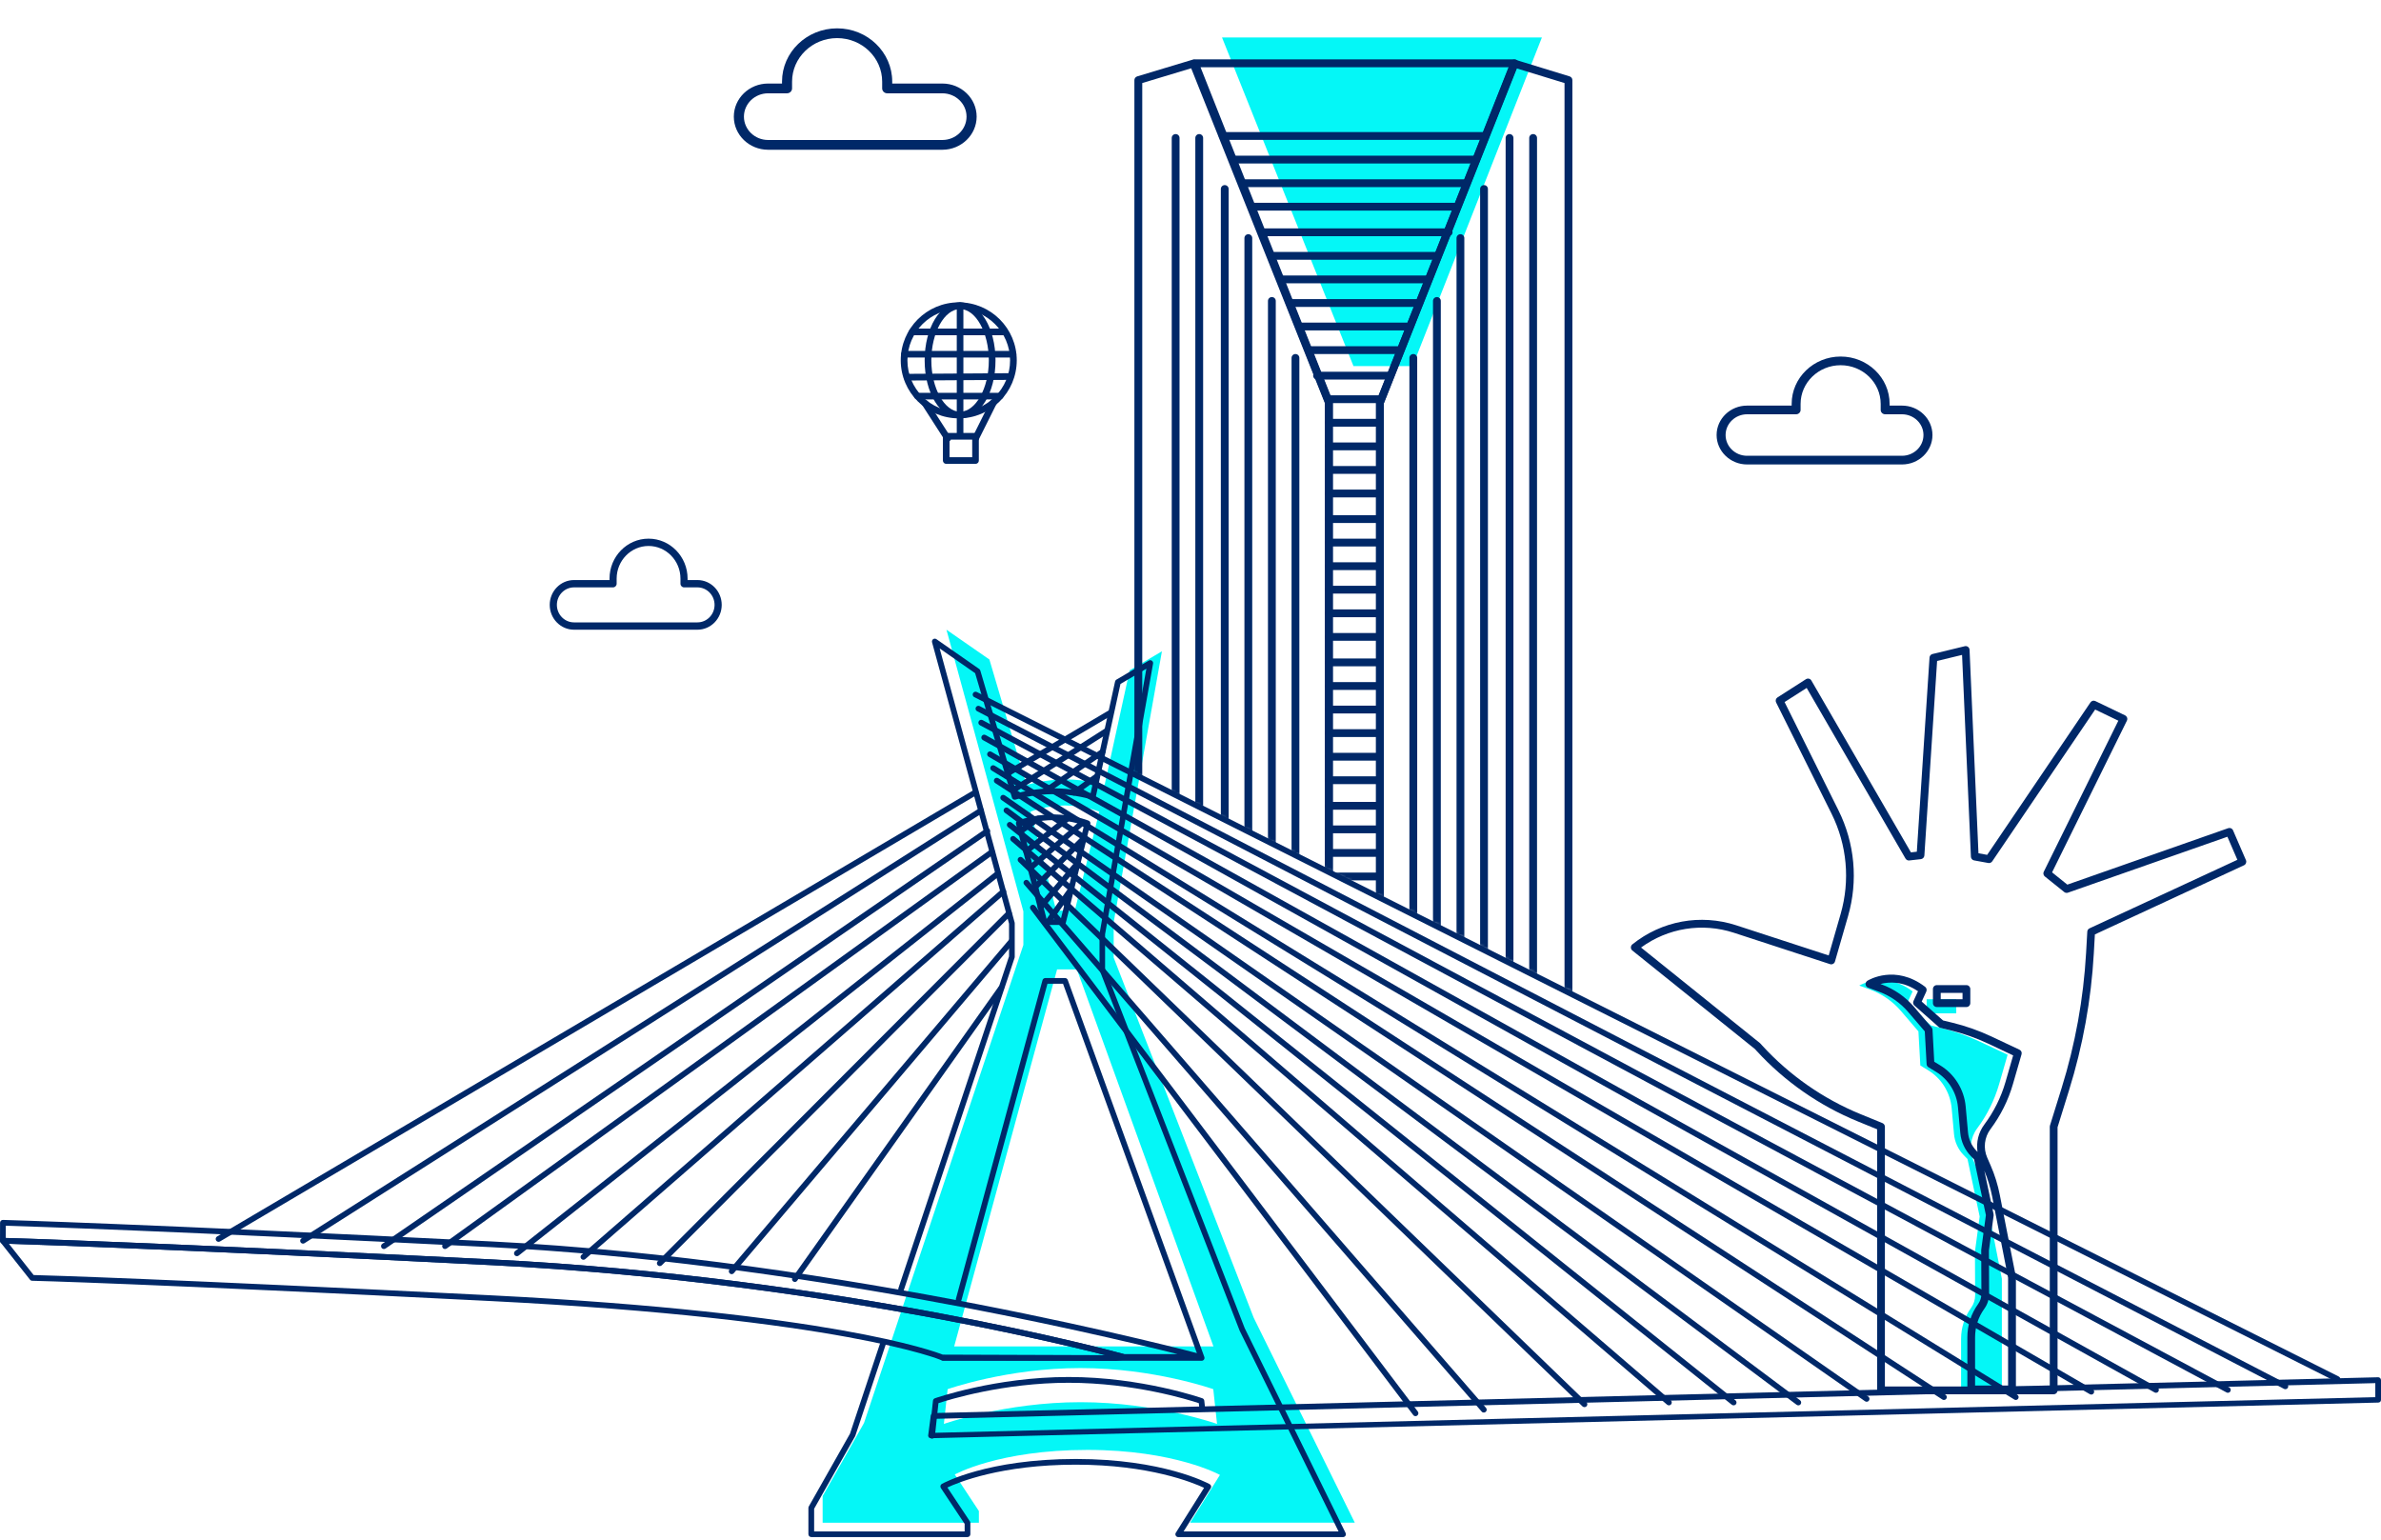 <svg width="756" height="489" viewBox="0 0 756 489" fill="none" xmlns="http://www.w3.org/2000/svg">
<path d="M182.251 199.945H221.45C225.691 199.945 229.156 196.414 229.156 192.061C229.156 187.722 225.705 184.177 221.45 184.177H218.317V183.709C218.317 176.719 212.759 171.033 205.925 171.033C199.092 171.033 193.534 176.719 193.534 183.709V184.177H182.251C178.01 184.177 174.544 187.708 174.544 192.061C174.544 196.414 178.01 199.945 182.251 199.945ZM221.45 186.503C224.444 186.503 226.883 188.998 226.883 192.061C226.883 195.124 224.444 197.619 221.45 197.619H182.251C179.257 197.619 176.818 195.124 176.818 192.061C176.818 188.998 179.257 186.503 182.251 186.503H194.656C195.28 186.503 195.793 185.978 195.793 185.34V183.723C195.793 178.009 200.339 173.358 205.925 173.358C211.511 173.358 216.058 178.009 216.058 183.723V185.34C216.058 185.978 216.571 186.503 217.194 186.503H221.45Z" fill="#002868"/>
<path d="M304.418 132.836C294.27 132.836 286 124.582 286 114.418C286 104.27 294.254 96 304.418 96C314.581 96 322.835 104.254 322.835 114.418C322.819 124.582 314.565 132.836 304.418 132.836ZM304.418 98.137C295.435 98.137 288.12 105.452 288.12 114.434C288.12 123.416 295.435 130.732 304.418 130.732C313.4 130.732 320.715 123.416 320.715 114.434C320.699 105.436 313.4 98.137 304.418 98.137Z" fill="#002868"/>
<path d="M304.839 132.835C298.527 132.835 293.591 124.743 293.591 114.418C293.591 104.092 298.527 96 304.839 96C311.151 96 316.087 104.092 316.087 114.418C316.087 124.743 311.151 132.835 304.839 132.835ZM304.839 98.136C299.886 98.136 295.711 105.597 295.711 114.434C295.711 123.271 299.886 130.731 304.839 130.731C309.791 130.731 313.967 123.271 313.967 114.434C313.967 105.597 309.791 98.136 304.839 98.136Z" fill="#002868"/>
<path d="M304.839 139.276C304.256 139.276 303.787 138.807 303.787 138.224V97.068C303.787 96.485 304.256 96.016 304.839 96.016C305.422 96.016 305.891 96.485 305.891 97.068V138.208C305.907 138.791 305.438 139.276 304.839 139.276Z" fill="#002868"/>
<path d="M318.903 106.438H289.593C289.01 106.438 288.541 105.969 288.541 105.386C288.541 104.804 289.01 104.334 289.593 104.334H318.903C319.485 104.334 319.955 104.804 319.955 105.386C319.955 105.969 319.485 106.438 318.903 106.438Z" fill="#002868"/>
<path d="M321.654 113.527H287.165C286.583 113.527 286.113 113.057 286.113 112.475C286.113 111.892 286.583 111.423 287.165 111.423H321.654C322.237 111.423 322.706 111.892 322.706 112.475C322.706 113.057 322.237 113.527 321.654 113.527Z" fill="#002868"/>
<path d="M288.007 120.826C287.424 120.826 286.955 120.357 286.955 119.774C286.955 119.192 287.424 118.706 288.007 118.706L320.505 118.496C321.088 118.496 321.557 118.965 321.557 119.548C321.557 120.13 321.088 120.616 320.505 120.616L288.007 120.826Z" fill="#002868"/>
<path d="M317.527 126.831H291.276C290.693 126.831 290.224 126.362 290.224 125.779C290.224 125.197 290.693 124.727 291.276 124.727H317.527C318.109 124.727 318.579 125.197 318.579 125.779C318.595 126.362 318.125 126.831 317.527 126.831Z" fill="#002868"/>
<path d="M300.89 140.28C300.534 140.28 300.194 140.102 300 139.794L292.846 128.676C292.523 128.19 292.668 127.527 293.17 127.219C293.655 126.896 294.319 127.041 294.626 127.543L301.78 138.662C302.104 139.147 301.958 139.811 301.456 140.118C301.278 140.215 301.084 140.28 300.89 140.28Z" fill="#002868"/>
<path d="M309.743 140.28C309.581 140.28 309.419 140.248 309.274 140.167C308.756 139.908 308.545 139.277 308.804 138.743L314.517 127.3C314.776 126.782 315.407 126.572 315.941 126.831C316.459 127.09 316.67 127.721 316.411 128.255L310.698 139.698C310.52 140.054 310.131 140.28 309.743 140.28Z" fill="#002868"/>
<path d="M309.742 147.288H300.436C299.853 147.288 299.384 146.818 299.384 146.236V138.532C299.384 137.949 299.853 137.48 300.436 137.48H309.742C310.324 137.48 310.794 137.949 310.794 138.532V146.219C310.81 146.802 310.341 147.288 309.742 147.288ZM301.488 145.168H308.69V139.584H301.488V145.168Z" fill="#002868"/>
<path d="M554.72 147.475H603.91C609.233 147.475 613.581 143.29 613.581 138.131C613.581 132.988 609.25 128.787 603.91 128.787H599.979V128.232C599.979 119.947 593.004 113.208 584.429 113.208C575.853 113.208 568.878 119.947 568.878 128.232V128.787H554.72C549.397 128.787 545.048 132.971 545.048 138.131C545.048 143.273 549.397 147.475 554.72 147.475ZM603.91 131.543C607.667 131.543 610.728 134.501 610.728 138.131C610.728 141.761 607.667 144.718 603.91 144.718H554.72C550.962 144.718 547.901 141.761 547.901 138.131C547.901 134.501 550.962 131.543 554.72 131.543H570.287C571.07 131.543 571.714 130.921 571.714 130.165V128.249C571.714 121.477 577.419 115.964 584.429 115.964C591.438 115.964 597.144 121.477 597.144 128.249V130.165C597.144 130.921 597.787 131.543 598.57 131.543H603.91Z" fill="#002868"/>
<path d="M299.219 47.55H243.88C237.892 47.55 233 42.842 233 37.038C233 31.253 237.873 26.526 243.88 26.526H248.302V25.902C248.302 16.581 256.149 9 265.797 9C275.444 9 283.291 16.581 283.291 25.902V26.526H299.219C305.207 26.526 310.099 31.234 310.099 37.038C310.099 42.823 305.207 47.55 299.219 47.55ZM243.88 29.627C239.653 29.627 236.209 32.954 236.209 37.038C236.209 41.121 239.653 44.449 243.88 44.449H299.219C303.446 44.449 306.89 41.121 306.89 37.038C306.89 32.954 303.446 29.627 299.219 29.627H281.706C280.825 29.627 280.101 28.927 280.101 28.076V25.921C280.101 18.302 273.683 12.101 265.797 12.101C257.91 12.101 251.492 18.302 251.492 25.921V28.076C251.492 28.927 250.768 29.627 249.887 29.627H243.88Z" fill="#002868"/>
<path d="M622.67 441.625V425.104C622.67 421.564 623.786 418.128 625.852 415.26C626.685 414.11 627.131 412.706 627.131 411.272L627.072 397.395L628.573 386.267L624.707 368.013L623.488 366.758C621.734 364.966 620.663 362.621 620.425 360.126L619.682 351.896C619.221 346.862 616.41 342.351 612.098 339.752L609.734 338.318L609.125 327.488L603.549 320.975C600.946 317.943 597.616 315.628 593.869 314.238L590.345 312.939C590.345 312.939 598.344 307.995 607.281 314.791L605.437 318.809L613.139 325.621L616.381 326.412C620.574 327.428 624.648 328.862 628.544 330.699L637.45 334.897L634.729 344.307C633.272 349.341 630.923 354.062 627.8 358.259C625.585 361.217 625.139 365.16 626.611 368.551L627.696 371.031C628.975 373.958 629.927 377.006 630.536 380.127L635.621 406.044V441.61H622.67V441.625Z" fill="#04F7F7"/>
<path d="M621.139 317.276H611.741V321.757H621.139V317.276Z" fill="#04F7F7"/>
<path d="M652.067 442.707H597.259C596.575 442.707 596.025 442.155 596.025 441.467V358.58L589.81 356.04C577.692 351.096 566.614 343.358 557.752 333.679L557.202 333.081L518.289 301.802C517.992 301.563 517.828 301.22 517.828 300.831C517.828 300.458 517.992 300.099 518.289 299.86C527.612 292.362 539.953 290.106 551.314 293.811L580.636 303.371L584.427 290.211C587.49 279.575 586.464 268.268 581.543 258.364L563.938 223.037C563.655 222.47 563.848 221.782 564.384 221.439L573.409 215.658C573.692 215.479 574.034 215.419 574.361 215.494C574.688 215.568 574.97 215.778 575.134 216.076L606.746 270.643L608.619 270.434L612.649 208.787C612.679 208.249 613.065 207.786 613.586 207.666L623.845 205.187C624.202 205.097 624.574 205.172 624.871 205.396C625.169 205.62 625.347 205.964 625.362 206.337L628.187 270.927L630.953 271.434L663.754 223.022C664.096 222.514 664.751 222.335 665.301 222.604L674.743 227.145C675.04 227.294 675.263 227.548 675.382 227.862C675.486 228.176 675.471 228.519 675.323 228.818L651.562 276.991L656.409 280.89L707.485 262.965C708.094 262.756 708.763 263.04 709.016 263.637L713.12 273.122C713.388 273.735 713.12 274.452 712.51 274.736L665.152 296.694L664.81 302.773C663.977 317.502 661.331 332.11 656.944 346.196L653.301 357.922V441.453C653.301 442.155 652.751 442.707 652.067 442.707ZM598.494 440.228H650.833V357.743C650.833 357.624 650.848 357.489 650.893 357.37L654.595 345.464C658.922 331.573 661.524 317.158 662.357 302.639L662.743 295.812C662.773 295.349 663.041 294.946 663.457 294.767L710.399 273.003L707.232 265.684L656.587 283.444C656.186 283.579 655.74 283.504 655.413 283.235L649.257 278.291C648.811 277.932 648.662 277.29 648.93 276.782L672.602 228.833L665.241 225.293L632.559 273.496C632.291 273.899 631.801 274.108 631.325 274.019L626.804 273.197C626.239 273.093 625.823 272.615 625.793 272.032L622.983 207.95L615.058 209.862L611.013 271.644C610.969 272.241 610.508 272.719 609.913 272.794L606.225 273.212C605.75 273.272 605.274 273.033 605.021 272.6L573.647 218.436L566.629 222.918L583.728 257.274C588.933 267.73 590.018 279.68 586.777 290.913L582.628 305.298C582.539 305.626 582.316 305.895 582.018 306.045C581.721 306.209 581.379 306.239 581.067 306.134L550.54 296.171C540.474 292.885 529.56 294.647 521.055 300.861L558.822 331.214C558.867 331.259 558.912 331.304 558.956 331.349L559.566 332.021C568.175 341.431 578.955 348.945 590.732 353.755L597.705 356.608C598.166 356.802 598.479 357.25 598.479 357.758V440.228H598.494Z" fill="#002868"/>
<path d="M638.833 442.392H625.897C625.213 442.392 624.663 441.84 624.663 441.153V424.632C624.663 420.808 625.838 417.148 628.083 414.056C628.767 413.1 629.124 411.98 629.124 410.8L629.064 396.923C629.064 396.863 629.064 396.803 629.079 396.743L630.551 385.824L626.804 368.138L625.823 367.137C623.875 365.151 622.671 362.522 622.418 359.743L621.674 351.513C621.258 346.897 618.641 342.7 614.686 340.31L612.322 338.876C611.98 338.667 611.742 338.293 611.727 337.89L611.147 327.479L605.839 321.294C603.385 318.426 600.218 316.216 596.679 314.916L593.155 313.617C592.709 313.452 592.397 313.049 592.352 312.586C592.308 312.108 592.531 311.66 592.932 311.406C593.289 311.182 601.765 306.103 611.251 313.333C611.712 313.691 611.861 314.304 611.623 314.841L610.166 318.023L616.946 324.013L619.905 324.73C624.158 325.761 628.336 327.24 632.306 329.107L641.212 333.304C641.763 333.558 642.045 334.185 641.867 334.768L639.146 344.179C637.644 349.377 635.235 354.202 632.008 358.519C630.061 361.118 629.659 364.583 630.968 367.571L632.053 370.05C633.362 373.053 634.343 376.204 634.967 379.416L640.053 405.332C640.068 405.407 640.082 405.497 640.082 405.571V441.138C640.068 441.84 639.517 442.392 638.833 442.392ZM627.131 439.928H637.599V405.721L632.544 379.924C631.994 377.131 631.161 374.367 630.061 371.738L632.99 385.54C633.02 385.675 633.02 385.824 633.005 385.959L631.518 397.012L631.577 410.815C631.592 412.517 631.057 414.146 630.061 415.535C628.128 418.209 627.116 421.36 627.116 424.647V439.928H627.131ZM614.151 337.128L615.95 338.219C620.574 341.012 623.637 345.911 624.128 351.319L624.871 359.549C625.065 361.76 626.031 363.851 627.577 365.435L627.89 365.748C627.429 362.716 628.172 359.579 630.046 357.07C633.094 352.977 635.369 348.421 636.781 343.521L639.205 335.112L631.25 331.362C627.429 329.57 623.414 328.151 619.325 327.15L616.084 326.358C615.89 326.313 615.712 326.224 615.563 326.089L607.861 319.278C607.445 318.919 607.326 318.322 607.563 317.829L608.991 314.737C604.203 311.466 599.787 311.719 597.051 312.436L597.542 312.616C601.467 314.065 604.991 316.514 607.727 319.696L613.303 326.209C613.481 326.418 613.586 326.672 613.6 326.941L614.151 337.128Z" fill="#002868"/>
<path d="M624.366 319.756H614.969C614.285 319.756 613.734 319.203 613.734 318.516V314.034C613.734 313.347 614.285 312.795 614.969 312.795H624.366C625.05 312.795 625.6 313.347 625.6 314.034V318.516C625.585 319.203 625.035 319.756 624.366 319.756ZM616.203 317.276H623.132V315.259H616.203V317.276Z" fill="#002868"/>
<path d="M430.181 483.511L398.071 418.414L353.607 304.053V292.825L368.924 206.804L358.685 212.842L350.727 249.265C350.727 249.265 345.189 247.484 338.331 247.484C331.472 247.484 325.934 249.265 325.934 249.265L314.15 209.405L300.516 199.945L324.933 289.389V300.046L274.333 451.832L261.199 475.038V483.497H310.811V479.782L303.16 468.179C303.16 468.179 317.114 460.374 345.273 460.374C373.042 460.374 387.345 468.318 387.345 468.318L377.87 483.483H430.181V483.511ZM338.136 255.748C344.16 255.748 349.043 257.71 349.043 257.71L341.266 289.138H335.367L327.214 257.71C327.228 257.71 332.112 255.748 338.136 255.748ZM335.645 307.795H341.92L385.285 427.513H302.965L335.645 307.795ZM343.061 445.224C319.103 445.224 299.695 452.124 299.695 452.124L300.892 441.091C300.892 441.091 319.771 434.386 343.061 434.386C366.35 434.386 385.23 441.091 385.23 441.091L386.426 452.124C386.426 452.124 367.018 445.224 343.061 445.224Z" fill="#04F7F7"/>
<path d="M426.425 488.061H374.114C373.78 488.061 373.474 487.88 373.321 487.588C373.154 487.295 373.168 486.948 373.349 486.669L382.308 472.409C378.83 470.781 364.973 465.063 341.558 465.063C317.907 465.063 304.273 470.67 300.808 472.312L307.946 483.052C308.043 483.205 308.099 483.372 308.099 483.553V487.142C308.099 487.643 307.695 488.047 307.194 488.047H257.582C257.081 488.047 256.678 487.643 256.678 487.142V478.795C256.678 478.642 256.719 478.489 256.789 478.35L269.881 455.227L279.536 426.247C279.689 425.774 280.204 425.51 280.691 425.677C281.164 425.83 281.428 426.344 281.261 426.831L271.578 455.895C271.564 455.95 271.536 456.006 271.509 456.062L258.5 479.059V486.266H306.29V483.859L298.735 472.479C298.596 472.27 298.555 472.005 298.61 471.755C298.666 471.505 298.833 471.296 299.055 471.171C299.64 470.851 313.511 463.254 341.586 463.254C369.272 463.254 383.491 470.92 384.089 471.254C384.312 471.379 384.465 471.574 384.534 471.825C384.604 472.061 384.562 472.325 384.423 472.534L375.811 486.252H425.006L393.605 422.518C393.591 422.491 393.577 422.477 393.577 422.449L349.169 308.143C349.127 308.032 349.113 307.921 349.113 307.809V296.582C349.113 296.526 349.113 296.47 349.127 296.429L363.985 212.327L355.763 217.169L347.889 253.202C347.833 253.453 347.68 253.675 347.457 253.801C347.235 253.926 346.97 253.954 346.72 253.884C346.664 253.87 341.211 252.145 334.602 252.145C327.98 252.145 322.526 253.87 322.47 253.884C322.234 253.954 321.983 253.94 321.761 253.828C321.538 253.717 321.385 253.522 321.316 253.286L309.615 213.746L298.36 205.9L322.164 292.923C322.192 293.006 322.192 293.076 322.192 293.159V303.816C322.192 303.914 322.178 304.011 322.15 304.108L286.979 409.621C286.826 410.095 286.312 410.359 285.825 410.192C285.352 410.039 285.087 409.524 285.254 409.037L320.383 303.663V293.285L295.939 203.938C295.842 203.562 295.981 203.173 296.287 202.95C296.607 202.728 297.024 202.728 297.33 202.95L310.909 212.411C311.076 212.522 311.201 212.703 311.257 212.898L322.79 251.881C324.655 251.38 329.19 250.309 334.574 250.309C339.889 250.309 344.396 251.338 346.289 251.853L354.052 216.376C354.107 216.125 354.261 215.917 354.483 215.791L364.751 209.753C365.057 209.573 365.446 209.586 365.738 209.795C366.031 210.004 366.184 210.352 366.114 210.699L350.88 296.651V307.628L395.219 421.739L427.246 486.753C427.385 487.031 427.371 487.365 427.204 487.629C427.037 487.894 426.745 488.061 426.425 488.061ZM295.939 456.785C295.911 456.785 295.869 456.785 295.842 456.785C295.341 456.729 294.979 456.284 295.035 455.783L296.231 444.751C296.273 444.403 296.496 444.111 296.829 443.986C297.024 443.916 316.126 437.224 339.305 437.224C362.483 437.224 381.585 443.916 381.78 443.986C382.114 444.097 382.336 444.403 382.378 444.751L382.573 446.545C382.628 447.046 382.267 447.492 381.766 447.547C381.265 447.603 380.82 447.241 380.764 446.74L380.639 445.53C377.397 444.459 360.006 439.06 339.305 439.06C318.603 439.06 301.212 444.459 297.97 445.53L296.843 455.978C296.788 456.437 296.398 456.785 295.939 456.785ZM381.543 432.076H299.445C298.944 432.076 298.541 431.673 298.541 431.172C298.541 430.671 298.944 430.268 299.445 430.268H380.249L337.524 312.359H332.585L305.26 412.891C305.135 413.378 304.62 413.656 304.147 413.531C303.66 413.406 303.382 412.905 303.507 412.418L331.013 311.218C331.124 310.828 331.486 310.55 331.889 310.55H338.164C338.553 310.55 338.887 310.787 339.026 311.148L382.392 430.866C382.489 431.144 382.447 431.45 382.28 431.701C382.113 431.923 381.835 432.076 381.543 432.076ZM337.524 293.688H331.625C331.207 293.688 330.846 293.41 330.748 293.006L322.595 261.633C322.484 261.188 322.721 260.729 323.152 260.562C323.361 260.479 328.272 258.587 334.393 258.587C340.515 258.587 345.426 260.479 345.635 260.562C346.066 260.729 346.303 261.188 346.191 261.633L338.414 293.006C338.303 293.41 337.941 293.688 337.524 293.688ZM332.334 291.865H336.814L344.216 261.995C342.644 261.48 338.818 260.409 334.379 260.409C329.955 260.409 326.129 261.48 324.557 261.995L332.334 291.865Z" fill="#002868"/>
<path d="M295.619 456.645C295.355 456.645 295.118 456.604 294.937 456.409C294.756 456.214 294.673 455.978 294.715 455.713L295.536 449.453C295.591 449.007 295.967 448.674 296.412 448.674L755.068 437.307C755.304 437.293 755.555 437.39 755.722 437.571C755.903 437.738 756 437.975 756 438.225V444.5C756 445.001 755.61 445.335 755.11 445.348L295.633 456.659C295.633 456.645 295.633 456.645 295.619 456.645ZM297.247 450.496L296.662 454.948L754.191 443.623V439.171L297.247 450.496Z" fill="#002868"/>
<path d="M354.121 432.076L299.208 431.922C299.083 431.922 298.958 431.922 298.847 431.867C298.541 431.742 267.557 418.747 156.173 413.127C44.497 407.492 10.55 406.671 10.216 406.671C9.952 406.671 9.688 406.546 9.521 406.323L0.199 394.525C-0.023 394.247 -0.065 393.872 0.102 393.552C0.255 393.232 0.589 393.037 0.937 393.051C1.354 393.065 44.567 394.261 156.271 399.896C268.072 405.544 356.125 429.738 357.001 429.989C357.419 430.1 357.697 430.489 357.669 430.921C357.641 431.352 357.321 431.7 356.89 431.769L354.247 432.103C354.205 432.103 354.163 432.076 354.121 432.076ZM299.389 430.142L351.102 430.323C330.317 425.036 251.989 406.56 156.173 401.718C57.575 396.738 12.359 395.221 2.829 394.929L10.676 404.849C14.919 404.96 51.217 406.003 156.257 411.304C263.69 416.744 296.676 429.056 299.389 430.142Z" fill="#002868"/>
<path d="M356.792 431.77C356.708 431.77 356.625 431.756 356.541 431.743C355.665 431.506 267.765 407.354 156.186 401.719C44.524 396.085 1.312 394.888 0.894 394.874C0.393 394.86 0.004 394.457 0.004 393.956L0.018 388.252C0.018 388.001 0.115 387.765 0.296 387.598C0.477 387.431 0.7 387.334 0.95 387.348C1.367 387.361 44.58 388.558 156.298 394.192C268.085 399.841 380.193 429.67 381.32 429.976C381.765 430.101 382.043 430.518 381.988 430.977C381.932 431.436 381.542 431.77 381.083 431.77H356.792ZM1.826 393.08C8.504 393.274 53.275 394.693 156.284 399.897C266.165 405.448 353.147 428.918 356.917 429.948H373.863C347.665 423.395 251.808 400.843 156.2 396.015C53.442 390.826 8.658 389.393 1.84 389.198L1.826 393.08Z" fill="#002868"/>
<path d="M320.05 246.413C319.744 246.413 319.438 246.246 319.271 245.967C319.02 245.536 319.159 244.98 319.591 244.715L351.937 225.627C352.369 225.377 352.925 225.516 353.19 225.947C353.44 226.378 353.301 226.935 352.87 227.199L320.523 246.287C320.356 246.371 320.203 246.413 320.05 246.413Z" fill="#002868"/>
<path d="M69.387 394.304C69.081 394.304 68.775 394.137 68.608 393.859C68.357 393.427 68.496 392.871 68.928 392.606L309.295 250.782C309.726 250.531 310.283 250.67 310.547 251.102C310.798 251.533 310.659 252.089 310.227 252.354L69.86 394.179C69.707 394.262 69.554 394.304 69.387 394.304Z" fill="#002868"/>
<path d="M321.677 251.81C321.371 251.81 321.079 251.657 320.912 251.393C320.648 250.962 320.773 250.405 321.19 250.141L350.741 231.387C351.158 231.122 351.728 231.248 351.993 231.665C352.257 232.096 352.132 232.653 351.714 232.917L322.164 251.671C322.011 251.755 321.844 251.81 321.677 251.81Z" fill="#002868"/>
<path d="M96.21 394.874C95.904 394.874 95.612 394.721 95.445 394.456C95.181 394.025 95.306 393.469 95.724 393.204L311.021 256.583C311.452 256.318 312.008 256.444 312.273 256.861C312.537 257.292 312.412 257.849 311.994 258.113L96.697 394.735C96.544 394.832 96.377 394.874 96.21 394.874Z" fill="#002868"/>
<path d="M331.75 252.215C331.457 252.215 331.179 252.075 330.998 251.825C330.72 251.408 330.817 250.837 331.235 250.559L349.586 237.94C350.003 237.662 350.573 237.759 350.852 238.177C351.13 238.594 351.032 239.165 350.615 239.443L332.264 252.062C332.111 252.159 331.93 252.215 331.75 252.215Z" fill="#002868"/>
<path d="M121.893 396.585C121.601 396.585 121.323 396.446 121.142 396.196C120.864 395.778 120.961 395.208 121.378 394.93L312.982 263.108C313.4 262.83 313.97 262.927 314.248 263.344C314.527 263.762 314.429 264.332 314.012 264.611L122.408 396.432C122.255 396.53 122.074 396.585 121.893 396.585Z" fill="#002868"/>
<path d="M341.03 252.604C340.752 252.604 340.474 252.479 340.293 252.228C340.001 251.825 340.084 251.254 340.502 250.962L347.708 245.773C348.112 245.481 348.682 245.564 348.975 245.982C349.267 246.385 349.183 246.955 348.766 247.248L341.559 252.437C341.406 252.548 341.211 252.604 341.03 252.604Z" fill="#002868"/>
<path d="M324.112 264.805C323.834 264.805 323.556 264.68 323.375 264.429C323.083 264.026 323.166 263.456 323.584 263.163L329.149 259.157C329.552 258.864 330.123 258.948 330.415 259.365C330.707 259.769 330.624 260.339 330.206 260.631L324.641 264.638C324.474 264.749 324.293 264.805 324.112 264.805Z" fill="#002868"/>
<path d="M141.301 396.585C141.023 396.585 140.744 396.46 140.564 396.209C140.271 395.806 140.355 395.235 140.772 394.943L314.457 269.744C314.86 269.452 315.431 269.535 315.723 269.953C316.015 270.356 315.932 270.927 315.514 271.219L141.83 396.418C141.663 396.529 141.482 396.585 141.301 396.585Z" fill="#002868"/>
<path d="M325.782 271.219C325.517 271.219 325.253 271.094 325.072 270.871C324.766 270.481 324.822 269.897 325.225 269.591L338.303 259.268C338.693 258.962 339.263 259.017 339.583 259.421C339.889 259.81 339.834 260.395 339.43 260.701L326.352 271.024C326.171 271.149 325.977 271.219 325.782 271.219Z" fill="#002868"/>
<path d="M164.118 398.867C163.853 398.867 163.589 398.742 163.408 398.519C163.102 398.13 163.158 397.546 163.561 397.239L316.391 276.562C316.78 276.256 317.351 276.311 317.671 276.715C317.977 277.104 317.921 277.689 317.518 277.995L164.688 398.672C164.521 398.798 164.313 398.867 164.118 398.867Z" fill="#002868"/>
<path d="M327.423 276.269C327.172 276.269 326.922 276.158 326.741 275.963C326.407 275.588 326.449 275.003 326.825 274.683L342.977 260.618C343.353 260.284 343.937 260.326 344.257 260.701C344.591 261.077 344.549 261.661 344.174 261.981L328.021 276.047C327.854 276.2 327.631 276.269 327.423 276.269Z" fill="#002868"/>
<path d="M185.237 400.007C184.987 400.007 184.736 399.896 184.556 399.701C184.222 399.325 184.263 398.741 184.639 398.421L317.991 282.376C318.367 282.042 318.951 282.084 319.271 282.46C319.605 282.835 319.563 283.42 319.187 283.74L185.835 399.785C185.655 399.938 185.446 400.007 185.237 400.007Z" fill="#002868"/>
<path d="M328.634 282.613C328.397 282.613 328.175 282.53 327.994 282.349C327.632 281.987 327.632 281.417 327.994 281.055L342.964 266.057C343.312 265.695 343.896 265.695 344.258 266.057C344.619 266.419 344.619 266.989 344.258 267.351L329.288 282.349C329.093 282.53 328.857 282.613 328.634 282.613Z" fill="#002868"/>
<path d="M209.486 402.011C209.25 402.011 209.027 401.927 208.846 401.746C208.485 401.385 208.485 400.814 208.846 400.453L319.716 289.347C320.064 288.985 320.648 288.985 321.01 289.347C321.371 289.708 321.371 290.279 321.01 290.641L210.14 401.746C209.959 401.913 209.723 402.011 209.486 402.011Z" fill="#002868"/>
<path d="M330.359 288.93C330.151 288.93 329.942 288.86 329.775 288.707C329.385 288.387 329.344 287.803 329.664 287.427L340.919 274.155C341.239 273.765 341.823 273.723 342.199 274.043C342.589 274.363 342.63 274.948 342.31 275.323L331.055 288.596C330.874 288.819 330.61 288.93 330.359 288.93Z" fill="#002868"/>
<path d="M232.316 404.571C232.108 404.571 231.899 404.501 231.732 404.348C231.342 404.028 231.301 403.444 231.621 403.068L320.439 298.307C320.759 297.917 321.343 297.875 321.719 298.195C322.108 298.515 322.15 299.1 321.83 299.475L233.012 404.237C232.831 404.459 232.567 404.571 232.316 404.571Z" fill="#002868"/>
<path d="M333.058 293.214C332.877 293.214 332.696 293.159 332.529 293.047C332.126 292.755 332.029 292.185 332.307 291.781L338.943 282.418C339.235 282.015 339.806 281.917 340.209 282.195C340.613 282.488 340.71 283.058 340.432 283.461L333.795 292.825C333.628 293.089 333.35 293.214 333.058 293.214Z" fill="#002868"/>
<path d="M252.379 407.047C252.198 407.047 252.018 406.992 251.851 406.88C251.447 406.588 251.35 406.018 251.628 405.614L317.156 313.165C317.448 312.762 318.019 312.664 318.422 312.942C318.826 313.235 318.923 313.805 318.645 314.209L253.117 406.658C252.95 406.908 252.671 407.047 252.379 407.047Z" fill="#002868"/>
<path d="M742.185 438.81C742.046 438.81 741.906 438.782 741.781 438.712L309.337 221.356C308.891 221.133 308.711 220.577 308.933 220.132C309.156 219.687 309.712 219.506 310.157 219.728L742.602 437.084C743.047 437.307 743.228 437.864 743.005 438.309C742.839 438.629 742.519 438.81 742.185 438.81Z" fill="#002868"/>
<path d="M725.63 441.091C725.491 441.091 725.351 441.063 725.212 440.994L310.242 225.822C309.797 225.585 309.616 225.043 309.852 224.597C310.089 224.152 310.631 223.971 311.077 224.208L726.061 439.38C726.506 439.616 726.687 440.159 726.451 440.604C726.284 440.91 725.964 441.091 725.63 441.091Z" fill="#002868"/>
<path d="M707.376 442.232C707.237 442.232 707.084 442.204 706.945 442.12L311.132 230.273C310.687 230.037 310.52 229.48 310.757 229.035C310.993 228.59 311.55 228.423 311.995 228.66L707.808 440.52C708.253 440.757 708.42 441.313 708.183 441.759C708.016 442.065 707.697 442.232 707.376 442.232Z" fill="#002868"/>
<path d="M684.545 442.233C684.392 442.233 684.239 442.191 684.1 442.121L312.05 234.977C311.605 234.726 311.452 234.184 311.702 233.739C311.953 233.294 312.495 233.14 312.94 233.391L685.004 440.535C685.45 440.786 685.603 441.328 685.352 441.773C685.185 442.066 684.865 442.233 684.545 442.233Z" fill="#002868"/>
<path d="M664.01 442.802C663.857 442.802 663.704 442.76 663.551 442.677L313.886 240.277C313.455 240.026 313.302 239.47 313.552 239.039C313.803 238.607 314.359 238.454 314.79 238.705L664.469 441.105C664.9 441.355 665.053 441.912 664.803 442.343C664.622 442.649 664.316 442.802 664.01 442.802Z" fill="#002868"/>
<path d="M640.039 444.514C639.872 444.514 639.706 444.472 639.566 444.375L314.861 244.66C314.43 244.395 314.304 243.839 314.569 243.407C314.833 242.976 315.389 242.851 315.821 243.115L640.512 442.844C640.944 443.109 641.069 443.665 640.805 444.096C640.638 444.361 640.346 444.514 640.039 444.514Z" fill="#002868"/>
<path d="M617.209 444.514C617.042 444.514 616.861 444.472 616.708 444.361L315.987 248.639C315.57 248.361 315.445 247.804 315.723 247.373C316.001 246.956 316.558 246.83 316.989 247.109L617.723 442.845C618.141 443.123 618.266 443.679 617.988 444.111C617.807 444.375 617.515 444.514 617.209 444.514Z" fill="#002868"/>
<path d="M592.68 445.084C592.499 445.084 592.318 445.029 592.165 444.917L318.004 254.037C317.587 253.745 317.489 253.188 317.781 252.771C318.074 252.353 318.63 252.256 319.048 252.548L593.195 443.429C593.612 443.721 593.71 444.277 593.417 444.695C593.25 444.959 592.958 445.084 592.68 445.084Z" fill="#002868"/>
<path d="M570.991 446.226C570.796 446.226 570.615 446.17 570.448 446.045L319.02 258.044C318.617 257.738 318.533 257.168 318.839 256.764C319.145 256.361 319.716 256.277 320.119 256.583L571.533 444.598C571.937 444.904 572.02 445.474 571.714 445.878C571.547 446.1 571.269 446.226 570.991 446.226Z" fill="#002868"/>
<path d="M550.442 446.225C550.247 446.225 550.038 446.156 549.871 446.03L320.036 262.607C319.646 262.287 319.577 261.717 319.897 261.327C320.217 260.937 320.787 260.868 321.177 261.188L551.026 444.611C551.416 444.931 551.485 445.502 551.165 445.891C550.984 446.114 550.72 446.225 550.442 446.225Z" fill="#002868"/>
<path d="M529.907 446.225C529.699 446.225 529.49 446.156 529.309 446.003L321.08 267.045C320.704 266.711 320.648 266.141 320.982 265.765C321.316 265.39 321.887 265.334 322.262 265.668L530.492 444.625C530.867 444.959 530.923 445.53 530.589 445.905C530.422 446.128 530.158 446.225 529.907 446.225Z" fill="#002868"/>
<path d="M503.083 446.796C502.861 446.796 502.624 446.712 502.457 446.545L323.402 273.654C323.041 273.306 323.027 272.722 323.374 272.36C323.722 271.998 324.307 271.984 324.668 272.332L503.723 445.224C504.085 445.572 504.099 446.156 503.751 446.518C503.556 446.712 503.32 446.796 503.083 446.796Z" fill="#002868"/>
<path d="M471.127 448.52C470.876 448.52 470.612 448.409 470.445 448.201L325.198 280.874C324.864 280.498 324.906 279.914 325.295 279.594C325.671 279.26 326.255 279.302 326.575 279.691L471.822 447.018C472.156 447.394 472.115 447.978 471.725 448.298C471.558 448.437 471.335 448.52 471.127 448.52Z" fill="#002868"/>
<path d="M449.451 449.662C449.172 449.662 448.908 449.536 448.727 449.3L327.229 288.749C326.923 288.345 327.006 287.775 327.41 287.469C327.813 287.163 328.384 287.246 328.69 287.65L450.174 448.187C450.48 448.59 450.397 449.161 449.993 449.467C449.826 449.592 449.632 449.662 449.451 449.662Z" fill="#002868"/>
<mask id="mask0" mask-type="alpha" maskUnits="userSpaceOnUse" x="343" y="0" width="165" height="320">
<path d="M343.489 0.772H507.658V319.37L343.489 237.286V0.772Z" fill="#C4C4C4"/>
</mask>
<g mask="url(#mask0)">
<path d="M429.747 116.246L388.01 11.902L489.571 11.902L448.529 116.246L429.747 116.246Z" fill="#04F7F7"/>
<path d="M421.924 319.452H361.424C360.737 319.452 360.185 318.9 360.185 318.213V25.453C360.185 24.901 360.547 24.424 361.08 24.253L378.598 18.973C379.227 18.782 379.875 19.106 380.123 19.697L423.086 127.373C423.144 127.526 423.182 127.678 423.182 127.831V318.194C423.182 318.9 422.61 319.452 421.924 319.452ZM362.682 316.974H420.685V128.079L378.216 21.679L362.682 26.368V316.974Z" fill="#002868"/>
<path d="M373.28 318.842C372.594 318.842 372.041 318.289 372.041 317.603V43.809C372.041 43.123 372.594 42.57 373.28 42.57C373.966 42.57 374.519 43.123 374.519 43.809V317.603C374.538 318.27 373.966 318.842 373.28 318.842Z" fill="#002868"/>
<path d="M380.77 318.842C380.084 318.842 379.531 318.289 379.531 317.603V43.809C379.531 43.123 380.084 42.57 380.77 42.57C381.456 42.57 382.009 43.123 382.009 43.809V317.603C382.009 318.27 381.456 318.842 380.77 318.842Z" fill="#002868"/>
<path d="M388.872 318.842C388.186 318.842 387.633 318.29 387.633 317.603V60.011C387.633 59.325 388.186 58.772 388.872 58.772C389.558 58.772 390.111 59.325 390.111 60.011V317.584C390.111 318.271 389.558 318.842 388.872 318.842Z" fill="#002868"/>
<path d="M396.362 318.843C395.676 318.843 395.123 318.29 395.123 317.604V75.603C395.123 74.917 395.676 74.365 396.362 74.365C397.048 74.365 397.601 74.917 397.601 75.603V317.585C397.601 318.271 397.048 318.843 396.362 318.843Z" fill="#002868"/>
<path d="M403.835 318.842C403.148 318.842 402.596 318.289 402.596 317.603V95.56C402.596 94.874 403.148 94.321 403.835 94.321C404.521 94.321 405.074 94.874 405.074 95.56V317.584C405.093 318.27 404.521 318.842 403.835 318.842Z" fill="#002868"/>
<path d="M411.326 318.842C410.64 318.842 410.087 318.289 410.087 317.603V113.649C410.087 112.962 410.64 112.41 411.326 112.41C412.012 112.41 412.565 112.962 412.565 113.649V317.584C412.565 318.27 412.012 318.842 411.326 318.842Z" fill="#002868"/>
<path d="M498.015 319.452H438.144C437.458 319.452 436.905 318.899 436.905 318.213V127.849C436.905 127.697 436.943 127.544 437.001 127.392L479.64 19.697C479.888 19.087 480.536 18.782 481.165 18.972L498.377 24.252C498.892 24.405 499.254 24.9 499.254 25.453V318.213C499.254 318.899 498.701 319.452 498.015 319.452ZM439.383 316.974H496.757V26.368L481.527 21.698L439.383 128.078V316.974Z" fill="#002868"/>
<path d="M486.789 319.452C486.103 319.452 485.55 318.899 485.55 318.213V43.809C485.55 43.123 486.103 42.57 486.789 42.57C487.475 42.57 488.028 43.123 488.028 43.809V318.213C488.028 318.899 487.475 319.452 486.789 319.452Z" fill="#002868"/>
<path d="M479.298 319.452C478.611 319.452 478.059 318.899 478.059 318.213V43.809C478.059 43.123 478.611 42.57 479.298 42.57C479.984 42.57 480.537 43.123 480.537 43.809V318.213C480.556 318.899 479.984 319.452 479.298 319.452Z" fill="#002868"/>
<path d="M471.196 319.452C470.51 319.452 469.957 318.9 469.957 318.213V60.011C469.957 59.325 470.51 58.772 471.196 58.772C471.882 58.772 472.435 59.325 472.435 60.011V318.213C472.435 318.9 471.882 319.452 471.196 319.452Z" fill="#002868"/>
<path d="M463.706 319.453C463.02 319.453 462.467 318.9 462.467 318.214V75.603C462.467 74.917 463.02 74.365 463.706 74.365C464.392 74.365 464.945 74.917 464.945 75.603V318.214C464.964 318.9 464.392 319.453 463.706 319.453Z" fill="#002868"/>
<path d="M456.234 319.452C455.548 319.452 454.995 318.899 454.995 318.213V95.56C454.995 94.874 455.548 94.321 456.234 94.321C456.92 94.321 457.473 94.874 457.473 95.56V318.213C457.473 318.899 456.92 319.452 456.234 319.452Z" fill="#002868"/>
<path d="M448.743 319.452C448.057 319.452 447.504 318.899 447.504 318.213V113.649C447.504 112.962 448.057 112.41 448.743 112.41C449.429 112.41 449.982 112.962 449.982 113.649V318.213C449.982 318.899 449.429 319.452 448.743 319.452Z" fill="#002868"/>
<path d="M438.145 319.452H421.924C421.237 319.452 420.685 318.9 420.685 318.213V127.831L378.197 20.574C378.045 20.173 378.102 19.754 378.331 19.411C378.56 19.068 378.96 18.858 379.36 18.858H480.918C481.337 18.858 481.718 19.068 481.947 19.411C482.176 19.754 482.233 20.192 482.081 20.574L439.384 128.078V318.213C439.384 318.9 438.831 319.452 438.145 319.452ZM423.182 316.974H436.906V127.85C436.906 127.697 436.944 127.545 437.001 127.392L479.088 21.355H381.19L423.086 127.125C423.144 127.278 423.182 127.43 423.182 127.583V316.974Z" fill="#002868"/>
<path d="M471.196 44.419H388.242C387.556 44.419 387.003 43.866 387.003 43.18C387.003 42.493 387.556 41.941 388.242 41.941H471.196C471.882 41.941 472.435 42.493 472.435 43.18C472.435 43.866 471.882 44.419 471.196 44.419Z" fill="#002868"/>
<path d="M468.7 51.91H391.369C390.683 51.91 390.13 51.358 390.13 50.671C390.13 49.985 390.683 49.432 391.369 49.432H468.7C469.386 49.432 469.939 49.985 469.939 50.671C469.939 51.358 469.386 51.91 468.7 51.91Z" fill="#002868"/>
<path d="M465.574 59.401H394.495C393.809 59.401 393.256 58.848 393.256 58.162C393.256 57.476 393.809 56.923 394.495 56.923H465.593C466.279 56.923 466.832 57.476 466.832 58.162C466.832 58.829 466.279 59.401 465.574 59.401Z" fill="#002868"/>
<path d="M461.837 66.873H397.601C396.915 66.873 396.362 66.32 396.362 65.634C396.362 64.948 396.915 64.395 397.601 64.395H461.837C462.524 64.395 463.076 64.948 463.076 65.634C463.076 66.32 462.524 66.873 461.837 66.873Z" fill="#002868"/>
<path d="M459.969 74.993H400.727C400.041 74.993 399.488 74.44 399.488 73.754C399.488 73.068 400.041 72.515 400.727 72.515H459.969C460.655 72.515 461.208 73.068 461.208 73.754C461.208 74.421 460.655 74.993 459.969 74.993Z" fill="#002868"/>
<path d="M456.234 82.465H403.835C403.148 82.465 402.596 81.912 402.596 81.225C402.596 80.539 403.148 79.987 403.835 79.987H456.215C456.901 79.987 457.454 80.539 457.454 81.225C457.454 81.912 456.92 82.465 456.234 82.465Z" fill="#002868"/>
<path d="M453.108 89.956H406.961C406.274 89.956 405.722 89.403 405.722 88.717C405.722 88.031 406.274 87.478 406.961 87.478H453.108C453.794 87.478 454.347 88.031 454.347 88.717C454.366 89.403 453.794 89.956 453.108 89.956Z" fill="#002868"/>
<path d="M450.611 97.447H409.458C408.772 97.447 408.219 96.895 408.219 96.209C408.219 95.522 408.772 94.969 409.458 94.969H450.611C451.297 94.969 451.85 95.522 451.85 96.209C451.869 96.876 451.297 97.447 450.611 97.447Z" fill="#002868"/>
<path d="M447.504 104.919H412.565C411.879 104.919 411.326 104.367 411.326 103.68C411.326 102.994 411.879 102.441 412.565 102.441H447.485C448.171 102.441 448.724 102.994 448.724 103.68C448.743 104.367 448.19 104.919 447.504 104.919Z" fill="#002868"/>
<path d="M444.377 112.41H415.69C415.004 112.41 414.451 111.857 414.451 111.171C414.451 110.484 415.004 109.932 415.69 109.932H444.377C445.063 109.932 445.616 110.484 445.616 111.171C445.616 111.857 445.063 112.41 444.377 112.41Z" fill="#002868"/>
<path d="M441.251 120.511H418.187C417.501 120.511 416.948 119.958 416.948 119.272C416.948 118.585 417.501 118.033 418.187 118.033H441.27C441.956 118.033 442.509 118.585 442.509 119.272C442.509 119.958 441.956 120.511 441.251 120.511Z" fill="#002868"/>
<path d="M438.145 128.002H421.924C421.237 128.002 420.685 127.45 420.685 126.763C420.685 126.077 421.237 125.524 421.924 125.524H438.145C438.831 125.524 439.384 126.077 439.384 126.763C439.384 127.431 438.831 128.002 438.145 128.002Z" fill="#002868"/>
<path d="M438.145 135.474H421.924C421.237 135.474 420.685 134.921 420.685 134.235C420.685 133.549 421.237 132.996 421.924 132.996H438.145C438.831 132.996 439.384 133.549 439.384 134.235C439.384 134.921 438.831 135.474 438.145 135.474Z" fill="#002868"/>
<path d="M438.145 142.965H421.924C421.237 142.965 420.685 142.412 420.685 141.726C420.685 141.04 421.237 140.487 421.924 140.487H438.145C438.831 140.487 439.384 141.04 439.384 141.726C439.384 142.412 438.831 142.965 438.145 142.965Z" fill="#002868"/>
<path d="M438.145 150.456H421.924C421.237 150.456 420.685 149.904 420.685 149.217C420.685 148.531 421.237 147.979 421.924 147.979H438.145C438.831 147.979 439.384 148.531 439.384 149.217C439.384 149.885 438.831 150.456 438.145 150.456Z" fill="#002868"/>
<path d="M438.145 157.929H421.924C421.237 157.929 420.685 157.376 420.685 156.69C420.685 156.004 421.237 155.451 421.924 155.451H438.145C438.831 155.451 439.384 156.004 439.384 156.69C439.384 157.376 438.831 157.929 438.145 157.929Z" fill="#002868"/>
<path d="M438.145 166.048H421.924C421.237 166.048 420.685 165.495 420.685 164.809C420.685 164.123 421.237 163.57 421.924 163.57H438.145C438.831 163.57 439.384 164.123 439.384 164.809C439.384 165.495 438.831 166.048 438.145 166.048Z" fill="#002868"/>
<path d="M438.145 173.52H421.924C421.237 173.52 420.685 172.967 420.685 172.281C420.685 171.595 421.237 171.042 421.924 171.042H438.145C438.831 171.042 439.384 171.595 439.384 172.281C439.384 172.967 438.831 173.52 438.145 173.52Z" fill="#002868"/>
<path d="M438.145 181.011H421.924C421.237 181.011 420.685 180.459 420.685 179.772C420.685 179.086 421.237 178.533 421.924 178.533H438.145C438.831 178.533 439.384 179.086 439.384 179.772C439.384 180.459 438.831 181.011 438.145 181.011Z" fill="#002868"/>
<path d="M438.145 188.483H421.924C421.237 188.483 420.685 187.93 420.685 187.244C420.685 186.558 421.237 186.005 421.924 186.005H438.145C438.831 186.005 439.384 186.558 439.384 187.244C439.384 187.93 438.831 188.483 438.145 188.483Z" fill="#002868"/>
<path d="M438.145 195.975H421.924C421.237 195.975 420.685 195.422 420.685 194.736C420.685 194.049 421.237 193.497 421.924 193.497H438.145C438.831 193.497 439.384 194.049 439.384 194.736C439.384 195.422 438.831 195.975 438.145 195.975Z" fill="#002868"/>
<path d="M437.516 203.464H421.924C421.237 203.464 420.685 202.911 420.685 202.225C420.685 201.539 421.237 200.986 421.924 200.986H437.516C438.202 200.986 438.755 201.539 438.755 202.225C438.755 202.911 438.202 203.464 437.516 203.464Z" fill="#002868"/>
<path d="M437.516 211.566H421.924C421.237 211.566 420.685 211.013 420.685 210.327C420.685 209.641 421.237 209.088 421.924 209.088H437.516C438.202 209.088 438.755 209.641 438.755 210.327C438.755 211.013 438.202 211.566 437.516 211.566Z" fill="#002868"/>
<path d="M437.516 219.057H421.924C421.237 219.057 420.685 218.504 420.685 217.818C420.685 217.132 421.237 216.579 421.924 216.579H437.516C438.202 216.579 438.755 217.132 438.755 217.818C438.774 218.485 438.202 219.057 437.516 219.057Z" fill="#002868"/>
<path d="M437.516 226.529H421.924C421.237 226.529 420.685 225.977 420.685 225.29C420.685 224.604 421.237 224.052 421.924 224.052H437.516C438.202 224.052 438.755 224.604 438.755 225.29C438.755 225.977 438.202 226.529 437.516 226.529Z" fill="#002868"/>
<path d="M437.516 234.02H421.924C421.237 234.02 420.685 233.467 420.685 232.781C420.685 232.095 421.237 231.542 421.924 231.542H437.516C438.202 231.542 438.755 232.095 438.755 232.781C438.774 233.467 438.202 234.02 437.516 234.02Z" fill="#002868"/>
<path d="M437.516 241.511H421.924C421.237 241.511 420.685 240.958 420.685 240.272C420.685 239.586 421.237 239.033 421.924 239.033H437.516C438.202 239.033 438.755 239.586 438.755 240.272C438.755 240.958 438.202 241.511 437.516 241.511Z" fill="#002868"/>
<path d="M437.516 248.984H421.924C421.237 248.984 420.685 248.431 420.685 247.745C420.685 247.059 421.237 246.506 421.924 246.506H437.516C438.202 246.506 438.755 247.059 438.755 247.745C438.755 248.431 438.202 248.984 437.516 248.984Z" fill="#002868"/>
<path d="M437.516 257.103H421.924C421.237 257.103 420.685 256.55 420.685 255.864C420.685 255.178 421.237 254.625 421.924 254.625H437.516C438.202 254.625 438.755 255.178 438.755 255.864C438.774 256.531 438.202 257.103 437.516 257.103Z" fill="#002868"/>
<path d="M437.516 264.575H421.924C421.237 264.575 420.685 264.022 420.685 263.336C420.685 262.65 421.237 262.097 421.924 262.097H437.516C438.202 262.097 438.755 262.65 438.755 263.336C438.774 264.022 438.202 264.575 437.516 264.575Z" fill="#002868"/>
<path d="M437.516 272.067H421.924C421.237 272.067 420.685 271.514 420.685 270.828C420.685 270.141 421.237 269.589 421.924 269.589H437.516C438.202 269.589 438.755 270.141 438.755 270.828C438.774 271.495 438.202 272.067 437.516 272.067Z" fill="#002868"/>
<path d="M437.516 279.538H421.924C421.237 279.538 420.685 278.986 420.685 278.3C420.685 277.613 421.237 277.061 421.924 277.061H437.516C438.202 277.061 438.755 277.613 438.755 278.3C438.774 278.986 438.202 279.538 437.516 279.538Z" fill="#002868"/>
<path d="M437.516 287.029H421.924C421.237 287.029 420.685 286.476 420.685 285.79C420.685 285.104 421.237 284.551 421.924 284.551H437.516C438.202 284.551 438.755 285.104 438.755 285.79C438.774 286.476 438.202 287.029 437.516 287.029Z" fill="#002868"/>
<path d="M437.516 294.519H421.924C421.237 294.519 420.685 293.967 420.685 293.28C420.685 292.594 421.237 292.042 421.924 292.042H437.516C438.202 292.042 438.755 292.594 438.755 293.28C438.774 293.948 438.202 294.519 437.516 294.519Z" fill="#002868"/>
<path d="M437.516 302.621H421.924C421.237 302.621 420.685 302.069 420.685 301.383C420.685 300.696 421.237 300.144 421.924 300.144H437.516C438.202 300.144 438.755 300.696 438.755 301.383C438.774 302.069 438.202 302.621 437.516 302.621Z" fill="#002868"/>
<path d="M437.516 310.112H421.924C421.237 310.112 420.685 309.559 420.685 308.873C420.685 308.187 421.237 307.634 421.924 307.634H437.516C438.202 307.634 438.755 308.187 438.755 308.873C438.774 309.54 438.202 310.112 437.516 310.112Z" fill="#002868"/>
</g>
</svg>
